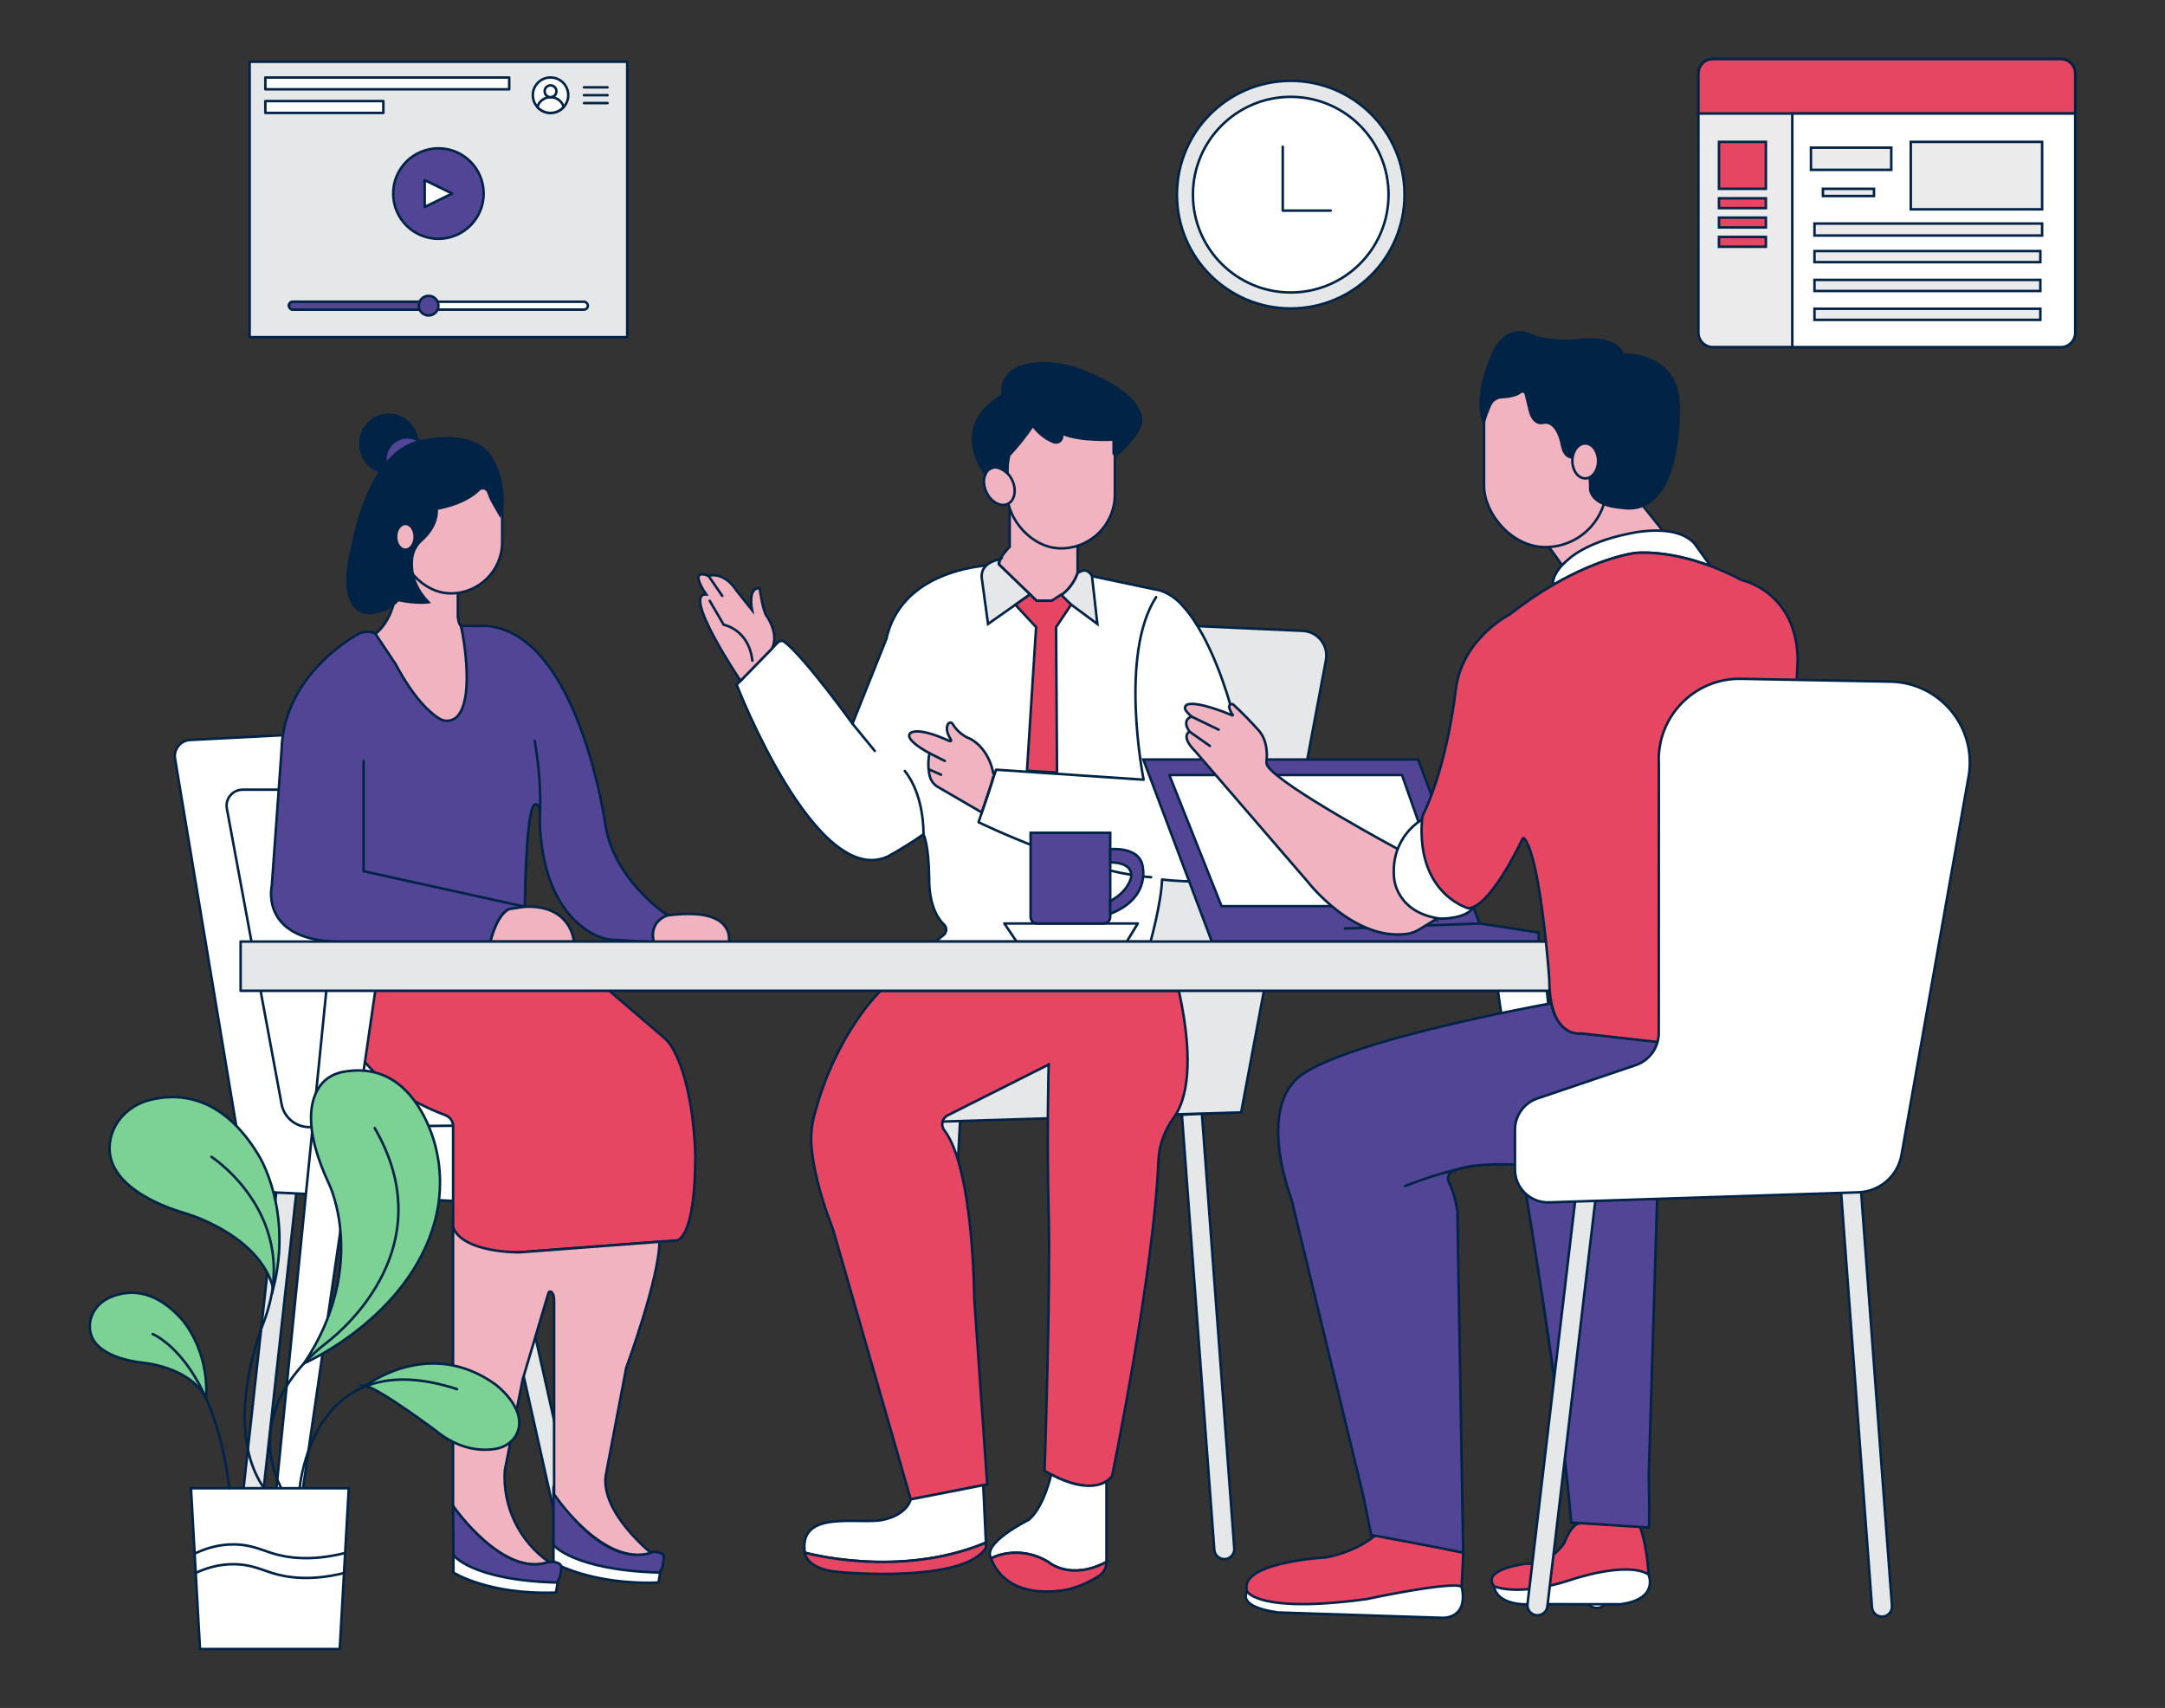 <?xml version="1.0" encoding="UTF-8"?>
<svg xmlns="http://www.w3.org/2000/svg" id="a" width="865.76" height="682.89" viewBox="0 0 865.76 682.89">
  <rect x="0" y="0" width="865.76" height="682.89" fill="#333333" stroke="none"/>
  <g>
    <path d="M489.82,623.38h0c2.22-.13,3.91-2.04,3.76-4.26l-12.96-173.86-7.99,.47,12.96,173.92c.15,2.19,2.03,3.85,4.22,3.73Z" fill="#e6e7e8" stroke="#002346" stroke-linecap="round" stroke-linejoin="round"></path>
    <path d="M370.36,623.38h0c2.22,.16,4.14-1.52,4.27-3.74l9.44-174.08-7.98-.56-9.44,174.15c-.14,2.19,1.52,4.08,3.71,4.24Z" fill="#e6e7e8" stroke="#002346" stroke-linecap="round" stroke-linejoin="round"></path>
    <path d="M443.32,248.75l77.62,3.49c6.01,.27,10.39,5.79,9.28,11.71l-33.9,180.81-130,4,77-200Z" fill="#e6e7e8" stroke="#002346" stroke-miterlimit="10"></path>
    <path d="M229.6,622.43h0c-2.14,.44-4.23-.91-4.71-3.04l-32.84-146.73,7.84-1.61,32.81,146.59c.49,2.18-.91,4.34-3.1,4.79Z" fill="#e6e7e8" stroke="#002346" stroke-linecap="round" stroke-linejoin="round"></path>
    <path d="M221.32,617.75v7s15,9,42,8l.84-4.96-14.84-5.04-28-5Z" fill="#fff" stroke="#002346" stroke-linecap="round" stroke-linejoin="round"></path>
    <path d="M263.32,628.75c-34-1-42-11-42-11v-23.09c0-.38,.53-.48,.67-.12h0c1.92,5.12,4.81,9.83,8.57,13.81,6.81,7.23,18.31,16.42,30,12.16,3.89-.21,4.88,1,4.91,2.18-.03,1.41-.73,5.96-2.14,6.06Z" fill="#524596" stroke="#002346" stroke-miterlimit="10"></path>
    <path d="M181.32,621.75v7s14,9,41,8l.84-4.96-14.84-5.04-27-5Z" fill="#fff" stroke="#002346" stroke-linecap="round" stroke-linejoin="round"></path>
    <path d="M98.4,622.82h0c-2.21-.22-3.81-2.21-3.57-4.42l16.46-149.13,7.96,.81-16.47,149.2c-.24,2.18-2.2,3.76-4.38,3.54Z" fill="#e6e7e8" stroke="#002346" stroke-linecap="round" stroke-linejoin="round"></path>
    <path d="M113.08,293.96l-37.1,1.92c-3.81,.2-6.61,3.67-5.98,7.44l26.91,161.49c1.11,6.68,6.73,11.67,13.49,11.99l75.41,3.59,15-47.14-87.74-139.29Z" fill="#fff" stroke="#002346" stroke-linecap="round" stroke-linejoin="round"></path>
    <path d="M181.2,450.1l-57.44,.55c-5.46,.05-10.16-3.82-11.16-9.19l-21.88-118.16c-.73-3.93,2.29-7.56,6.29-7.56h33.31" fill="none" stroke="#002346" stroke-linecap="round" stroke-linejoin="round"></path>
    <path d="M150.12,253.4s13.32-8.88,6.28-34.92l31.88,8.37-5.19,9.4v10.22s.18,3,1.24,3.8l7.42,32.69-7.79,8.08-35.06-9.09s-.72-6.92,.72-10.1,.5-18.45,.5-18.45Z" fill="#f2b3c1" stroke="#002346" stroke-miterlimit="10"></path>
    <path d="M469.93,446.08c-.17,.27-.35,.52-.53,.76-3.63,5.01-5.89,10.87-6.14,17.05-1.85,45.07-18.55,126.34-18.55,126.34-8.19,9.83-27-2.18-27-2.18,0,0,2.45-73.15,1.64-102.64s0-59.76,0-59.76l-40.38,20.3c-2.23,1.12-2.88,3.99-1.35,5.97,11.75,15.19,11.98,67.34,11.98,67.34l.24,3.54h0l4.94,70.69-30.58,6-31.13-108.07c-5.91-15.08-7.92-26-8.55-32.61-.4-4.19-.04-8.42,1.01-12.5,8.6-33.25,26.64-50.16,26.64-50.16h119.25c6.44,29.46,2.76,43.4-1.49,49.93Z" fill="#e64661" stroke="#002346" stroke-miterlimit="10"></path>
    <path d="M497.88,347.33c-6.06,7.79-33.19,4.33-33.19,4.33-.28,9.23-4.6,24.82-4.6,24.82h-86l3.27-2.66c1.18-.96,1.36-2.7,.4-3.88-.07-.09-.15-.18-.24-.26-6.48-6.09-5.94-18.22-5.94-18.22-.19-14.23-2.3-17.88-2.3-17.88-4.58,3.2-9.33,6.16-14.23,8.85-28.83,13.27-60.47-68.67-60.47-68.67l2.8-2.87,13.67-14c.71-.74,1.86-.83,2.67-.2,8,6,27.17,32.66,27.17,32.66l13.6-34c1.62-7.62,5.91-14.41,12.09-19.15,13.63-10.68,33-10.4,33-10.4l31.33,3.35,30.9,6.51c.82,.1,1.63,.28,2.41,.53,3.42,1.24,6.45,3.36,8.79,6.14,11.69,12.71,18.81,38.92,18.81,38.92,12.7,38.96,6.06,66.08,6.06,66.08Z" fill="#fff" stroke="#002346" stroke-linecap="round" stroke-linejoin="round"></path>
    <path d="M403.76,200.99v17.68s-4.73,4.54-4.14,7.14l14.88,14.39h6.08c4.82-2.08,8.56-6.06,10.34-11v-10.49l-26.46-18.37-.7,.65Z" fill="#f2b3c1" stroke="#002346" stroke-miterlimit="10"></path>
    <path d="M400.02,223.6s-7.87,1-7.46,7.23l2.55,18.65,16.78-11.8-12.31-11.88s-.68-.32,.44-2.2Z" fill="#e6e7e8" stroke="#002346" stroke-miterlimit="10"></path>
    <path d="M423.82,238.39l15,11.09-2.14-19.11s-1.74-4.13-5.75-1.21c-1.32,3.76-3.81,6.99-7.11,9.23Z" fill="#e6e7e8" stroke="#002346" stroke-miterlimit="10"></path>
    <polygon points="406.03 241.8 414.32 250.75 410.68 308.18 422.7 308.89 422.32 250.75 428.32 241.75 424.32 237.75 420.56 240.2 414.5 240.2 411.89 237.68 406.03 241.8" fill="#e64661" stroke="#002346" stroke-miterlimit="10"></polygon>
    <rect x="402.82" y="158.25" width="43" height="61" rx="21.5" ry="21.5" fill="#f2b3c1" stroke="#002346" stroke-miterlimit="10"></rect>
    <ellipse cx="399.62" cy="194.37" rx="5.68" ry="7.87" transform="translate(-44.74 189.43) rotate(-25.3)" fill="#f2b3c1" stroke="#002346" stroke-miterlimit="10"></ellipse>
    <path d="M456.3,168.25c0,3.34-4.57,9.24-9.66,13.46-.52,.43-1.32,.06-1.32-.62v-5.33s-13.27,.82-20.48-2.36c-.07,.36-.1,.72-.09,1.07,.04,1.76-1.83,2.94-3.46,2.28-3.29-1.35-6.16-3.62-8.24-6.59-2.85,4.2-6.02,8.17-9.48,11.88-.53,2.34-.78,4.73-.77,7.13,0,0-3.8-3.55-6.6-1.92-1.05,.41-1.86,1.28-2.19,2.36,0,0-14.7-18.85,6.88-31.53,0,0-2.47-12.59,16.06-12.84,5.32-.07,10.58,.98,15.54,2.9,7.69,2.98,20.09,8.87,23.09,16.66,.45,1.1,.69,2.27,.71,3.46Z" fill="#002346" stroke="#002346" stroke-miterlimit="10"></path>
    <path d="M598.14,390.21l36.18,249c.31,2.12,2.12,3.69,4.26,3.69h0c2.37,0,4.3-1.92,4.3-4.3,0-.14,0-.29-.02-.43l-23.51-234.42-1.11-11-20.1-2.54Z" fill="#fff" stroke="#002346" stroke-linecap="round" stroke-linejoin="round"></path>
    <path d="M613.21,641.39s-14.16,1.55-15.81-7.18l53.09-12,8.73,7.32s4.48,9.89-11.33,11.9l-34.68-.04Z" fill="#fff" stroke="#002346" stroke-miterlimit="10"></path>
    <path d="M498.73,636.36s-4.68,6,12.39,8.35l65.39,2.13s10.89,.91,8-12.48l-14.34-7.7s-46.72,2.92-47.25,3.72-24.19,5.98-24.19,5.98Z" fill="#fff" stroke="#002346" stroke-miterlimit="10"></path>
    <path d="M555.83,607.45s-6.4,11.51-25.51,15.23c0,0-35.58,1.88-31.59,13.68,0,0,4.51,8.88,47.78,3,0,0,33.19-7.16,38-5l.65-13.54-17.41-15.67-11.92,2.3Z" fill="#e64661" stroke="#002346" stroke-miterlimit="10"></path>
    <polygon points="457.19 303.67 484.6 376.48 615.31 376.48 615.31 372.86 591.67 369.24 567.1 303.67 457.19 303.67" fill="#524596" stroke="#002346" stroke-miterlimit="10"></polygon>
    <polygon points="467.61 309.89 488.49 362.32 579.08 362.32 560.65 309.89 467.61 309.89" fill="#fff" stroke="#002346" stroke-linecap="round" stroke-linejoin="round"></polygon>
    <polygon points="401.62 369.24 455 369.24 450.58 376.48 406.53 376.48 401.62 369.24" fill="#fff" stroke="#002346" stroke-linecap="round" stroke-linejoin="round"></polygon>
    <path d="M394.26,616.8c-34.8,14.59-72.42,4-72.42,4-2.59-17.64,21.86-11,31.5-13.17s10.84-8.13,10.84-8.13l29-5.68,1.08,22.98Z" fill="#fff" stroke="#002346" stroke-linecap="round" stroke-linejoin="round"></path>
    <path d="M394.26,616.8v2.12c-9.17,14.35-58.78,9.64-58.78,9.64-13.41-1.17-13.64-7.76-13.64-7.76,0,0,37.62,10.59,72.42-4Z" fill="#e64661" stroke="#002346" stroke-miterlimit="10"></path>
    <path d="M442.47,592.22v32.3c-14.58,7.7-23.27,0-23.27,0-12.24-7.35-22.83-1.47-22.83-1.47-4-6,15.06-15.42,15.06-15.42,6.11-5.16,8.92-18.08,8.92-18.08,15.51,8.27,22.12,2.67,22.12,2.67Z" fill="#fff" stroke="#002346" stroke-linecap="round" stroke-linejoin="round"></path>
    <path d="M442.47,624.52c0,2.27-1.16,4.39-3.07,5.61-3.89,2.52-8.18,4.37-12.68,5.48-26.1,4.47-30.35-12.56-30.35-12.56,0,0,10.59-5.88,22.83,1.47,0,0,8.69,7.7,23.27,0Z" fill="#e64661" stroke="#002346" stroke-miterlimit="10"></path>
    <path d="M618.28,217.2s3.94,5.2,6.54,9.05c4.36,16.5,15.51-9.78,40.02-14.17l-9.39-11.74-17.92-10.74-19.25,27.6Z" fill="#f2b3c1" stroke="#002346" stroke-miterlimit="10"></path>
    <path d="M684.02,226.3c-18.14-6.79-30.28-5.19-30.28-5.19,0,0-13.45,1.58-32.71,12.79-.14-1-.2-5,6.21-10.31,0,0,6.76-6.69,23.7-10.12,0,0,18.91-4.81,26.69,3.89l6.39,8.94Z" fill="#fff" stroke="#002346" stroke-miterlimit="10"></path>
    <path d="M631.51,609.15s-2.73-.45-6,7.81c0,0-5.43,8.73-15.34,8.26,0,0-17.94,2.12-12.74,9,0,0,9.43,4.48,30.91-2.6,0,0,21.94-7.55,30.91-2.12,0,0-.62-14.47-4.91-22.34,0,0-20.1-3-20.1-2s-2.73,3.99-2.73,3.99Z" fill="#e64661" stroke="#002346" stroke-miterlimit="10"></path>
    <rect x="159.82" y="178.25" width="41" height="59" rx="20.5" ry="20.5" fill="#f2b3c1" stroke="#002346" stroke-miterlimit="10"></rect>
    <path d="M261.44,376.62l-15.89-.82c-2.77-.14-5.49-.86-7.95-2.14-23.63-12.37-21.69-48.21-21.69-48.21-.25-5.31-2.41-3.61-2.41-3.61-3.38,4.57-3.62,40.71-3.62,40.71l-6.27,1c-4.82,1.45-7.47,13-7.47,13h-58.44c-34.46,.47-29-22.6-29-22.6l3.88-53.79c.71-31.56,31.37-47,31.37-47,0,0,3.37-1.4,6.2,.29l8,12c7.54,14.12,14,19.7,17.5,21.84,2.2,1.42,5.09,1.16,7-.63,7.84-7.8,1.75-36.38,1.75-36.38h10.37c33.95,3.17,45.5,67.88,47.22,78.88,.25,1.62,.54,3.24,.97,4.82,5.38,20.07,24.08,32.05,24.08,32.05-8.01,2.63-5.6,10.59-5.6,10.59Z" fill="#524596" stroke="#002346" stroke-miterlimit="10"></path>
    <path d="M291.44,376.62h-30c-2-8.6,5.53-10.59,5.53-10.59,3.64-.54,7.32-.73,11-.54h0c15.74,1.02,13.47,11.13,13.47,11.13Z" fill="#f2b3c1" stroke="#002346" stroke-miterlimit="10"></path>
    <path d="M209.88,362.54c18.71-.78,19.63,13.94,19.63,13.94h-33.37s2.36-10.52,7.47-13l6.27-.94Z" fill="#f2b3c1" stroke="#002346" stroke-miterlimit="10"></path>
    <path d="M278.04,461.97c0,13.41-1.16,21.53-2.57,26.44-2.07,7.17-4.63,7.52-4.63,7.52l-62.94,4.75c-29.58,1.07-26.7-10-26.7-10v-40.38c0-1.93-1.19-3.67-3-4.36-58.91-22.51-41.34-68.33-41.34-68.33l43.65,8.3,63.16,10.24,21.76,18.66c1.17,.99,2.18,2.15,3,3.44,9.32,15.04,9.61,43.72,9.61,43.72Z" fill="#e64661" stroke="#002346" stroke-miterlimit="10"></path>
    <path d="M260.31,620.88c-19.36,5.78-38.73-23.42-38.73-23.42v-77.42c0-2.33-.67-3.22-1.24-3.55-.33-.18-.75-.06-.94,.28-.03,.05-.05,.11-.06,.16l-10.34,34.68-7.14,36.34c-.89,14.41,5.77,28.24,17.59,36.53h.07c-18.07,6.58-37.8-21.5-38.35-22.3h0v-111.46c4.09,10.39,26.7,10,26.7,10l55.82-4.22c0,14.46-13.27,50.4-13.27,50.4l-8.14,42.79c-2.34,14.89,18.03,31.19,18.03,31.19Z" fill="#f2b3c1" stroke="#002346" stroke-miterlimit="10"></path>
    <path d="M222.32,632.75c-34-1-41-11-41-11l-.12-19.54h0c.55,.8,20.28,28.88,38.35,22.3,3.89-.21,4.88,1,4.91,2.18-.03,1.41-.73,5.96-2.14,6.06Z" fill="#524596" stroke="#002346" stroke-miterlimit="10"></path>
    <path d="M150.93,390.21l-36.18,249c-.31,2.12-2.12,3.69-4.26,3.69h0c-2.37,0-4.3-1.92-4.3-4.3,0-.14,0-.29,.02-.43l23.52-234.42,1.1-11,20.1-2.54Z" fill="#fff" stroke="#002346" stroke-linecap="round" stroke-linejoin="round"></path>
    <path d="M308.67,259.36l-12.53,12.85s-23.62-35.1-13.75-34.53c0,0-7.53-10.73,.94-7.43,0,0,5.87-2.21,11.29,6l6.1,7.66h0s-1.87-9.17,3.07-8.7c0,0,1.17,9.26,3,11.44,.06-.02,4.88,7.02,1.88,12.71Z" fill="#f2b3c1" stroke="#002346" stroke-miterlimit="10"></path>
    <path d="M392.58,324.83l-17.44-10.13c-1.71-.98-2.94-2.62-3.39-4.54-.66-2.96-.68-6.03-.06-9,0,0-10.37-5.41-7.68-8,0,0,1.8-2.28,11.22,1.26h0c1.37,.51,2.88,1.14,4.57,1.91,.36,.16,.72-.24,.5-.57-1.05-1.6-2.48-4.43-1.07-6.42,.08-.13,.19-.23,.33-.29,.48-.28,1.09-.12,1.37,.36,0,0,0,.01,.01,.02,1.63,2.74,4.13,4.85,7.1,6,0,0,7.35,3.32,9.28,14.32,0-.05,0,2-4.74,15.08Z" fill="#f2b3c1" stroke="#002346" stroke-miterlimit="10"></path>
    <rect x="593.46" y="144.75" width="49" height="74" rx="24.5" ry="24.5" fill="#f2b3c1" stroke="#002346" stroke-miterlimit="10"></rect>
    <path d="M595.77,162.17c-1,2.41-2.06,5.25-2.45,6.57,0,0-4.48-8.85,3.65-27.13,0,0,4.86-13.46,17-6.92,0,0,6.73,2.31,16.93,1.35,0,0,15-2.5,18.08,5.77,0,0,23.27-1.35,22.31,22.5,0,0,1,42.89-23.08,38.66,0,0-11-.38-12.31-7.12,0,0,.57-11.64-4.81-13.61,0,0-4.81,2.84-6.35-3.7,0,0-1.54-11.15-8.08-9.42,0,0-3.65,.77-5-5.39l-1.51-6.19c-.18-.72-.91-1.17-1.63-.99-.2,.05-.38,.14-.54,.27-1.67,1.33-4.71,1.87-7.43,1.98-2.11,.09-3.98,1.41-4.78,3.36Z" fill="#002346" stroke="#002346" stroke-miterlimit="10"></path>
    <ellipse cx="633.91" cy="184.3" rx="5.15" ry="6.98" fill="#f2b3c1" stroke="#002346" stroke-miterlimit="10"></ellipse>
    <path d="M633.82,396.15H96.22v-19.68H632.3c.93,8.67,1.4,15.19,1.4,15.19,0,1.61,0,3.11,.12,4.49Z" fill="#e6e7e8" stroke="#002346" stroke-linecap="round" stroke-linejoin="round"></path>
    <g>
      <ellipse cx="155.52" cy="177.43" rx="11.4" ry="11.59" transform="translate(-17.57 17.09) rotate(-5.95)" fill="#002346" stroke="#002346" stroke-miterlimit="10"></ellipse>
      <ellipse cx="162.92" cy="183.79" rx="8.77" ry="8.92" transform="translate(-18.19 17.89) rotate(-5.95)" fill="#524596" stroke="#002346" stroke-miterlimit="10"></ellipse>
      <path d="M191.48,195.86c-2.24,2.23-7.16,5.78-16.9,7.57,0,0,1.13,6.24-6,12.58-2.07,1.84-3.46,4.37-3.79,7.16-.52,4.42,.21,11.04,6.55,17.62,0,0-4.99,.72-12.13-.9,0,0-3.86,4.85-11.05,5.23-2.96,.16-5.83-1.37-7.26-4.01-1.91-3.52-3.23-10.02-.1-21.75,0,0,6.2-40.82,29.18-43.22,0,0,10.42-2.78,19.96,1.19,9.62,4,12.79,21.08,10.02,28.59l-1.89-3.28c-1.53-2.66-1.82-3.18-2.79-5.85-.1-.27-.24-.52-.42-.73h0c-.89-1.06-2.43-1.16-3.41-.18Z" fill="#002346" stroke="#002346" stroke-miterlimit="10"></path>
    </g>
    <ellipse cx="162.11" cy="214.63" rx="3.71" ry="5.17" fill="#f2b3c1" stroke="#002346" stroke-miterlimit="10"></ellipse>
    <path d="M215.91,325.44s.91-12.19-2.09-29.19" fill="none" stroke="#002346" stroke-linecap="round" stroke-linejoin="round"></path>
    <polyline points="209.88 362.54 145.39 348.34 145.39 304.34" fill="none" stroke="#002346" stroke-linecap="round" stroke-linejoin="round"></polyline>
    <path d="M663.05,467.15l-3.73,122.6c.46,21.76,0,21,0,21l-31-2c-4.18-50.46-20.02-143.01-20.02-143.01-12-.59-19.23,.18-23.6,1.27h0c-1.64,.4-2.87,.85-3.8,1.28-1.6,.75-2.33,2.66-1.55,4.25,2.73,5.58,3.45,11.75,3.45,11.75l2.31,136.53c-14.79-3.07-36.79-7.07-36.79-7.07l-3-15-28.84-119.09c-12.06-34.32,0-45.92,0-45.92,9.28-15.77,103.9-32.59,103.9-32.59,2.26,12.86,11.84,12,11.84,12l35.48,3.46-4.65,50.54Z" fill="#524596" stroke="#002346" stroke-miterlimit="10"></path>
    <path d="M609.14,334.73s5.68-10.48,11.68-26.48" fill="none" stroke="#002346" stroke-linecap="round" stroke-linejoin="round"></path>
    <path d="M589.25,466.1s-12.43,2.14-27.43,8.14" fill="none" stroke="#002346" stroke-linecap="round" stroke-linejoin="round"></path>
    <path d="M614.4,645.82h0c-2.21-.22-3.81-2.21-3.57-4.42l20.46-173.13,7.96,.81-20.47,173.2c-.24,2.18-2.2,3.76-4.38,3.54Z" fill="#e6e7e8" stroke="#002346" stroke-linecap="round" stroke-linejoin="round"></path>
    <path d="M752.82,646.38h0c2.22-.13,3.91-2.04,3.76-4.26l-12.96-173.86-7.99,.47,12.96,173.92c.15,2.19,2.03,3.85,4.22,3.73Z" fill="#e6e7e8" stroke="#002346" stroke-linecap="round" stroke-linejoin="round"></path>
    <line x1="591.67" y1="369.24" x2="537.82" y2="371.25" fill="none" stroke="#002346" stroke-linecap="round" stroke-linejoin="round"></line>
    <path d="M574.65,367.29l-7.23,4.39c-1.4,.86-2.96,1.44-4.58,1.69-21.53,3.11-40-20.94-40-20.94l-44.83-52c-6.19-6.19-2.34-7.9-2.34-7.9-3.42-4.92,.85-6,.85-6-1.25-1.08-1.98-1.93-2.4-2.57-.59-.88-.11-2.11,.93-2.36,4.39-1.03,15.05,3.28,17.75,4.43,.14,.06,.27-.11,.17-.23-.74-.9-1.23-1.97-1.43-3.1-.17-.97,1.03-1.59,1.74-.92,3.6,3.34,7.03,6.85,10.29,10.52,3.44,4.14,3.14,9.93,2.9,12.02-.09,.73,.07,1.48,.5,2.09,5.92,8.34,51.96,33.04,51.96,33.04l9.53,17.53,6.19,10.33Z" fill="#f2b3c1" stroke="#002346" stroke-miterlimit="10"></path>
    <path d="M568.63,327.72s-12.74,6.9-11.14,23.41c0,0,.71,13.68,18.29,16.16,0,0,10.45,.36,13.57-4.7l-13.39-10.75-4.8-16-2.53-8.12Z" fill="#fff" stroke="#002346" stroke-miterlimit="10"></path>
    <path d="M718.86,263.79s0,.02,0,.03l-.17,4.16-.23,5.27-4.68,111.26c0,.14-.07,.27-.19,.35l-41.11,31.02-.87,.67c-.08,.06-.18,.1-.29,.1h-8.28s-.03,0-.05,0l-30.69-3.45s-.07,0-.11,0c-.8,.12-11.01,1.25-12.47-17.06-.12-1.38-.17-2.87-.17-4.48,0,0,0-.01,0-.02-.02-.23-.47-6.67-1.36-15.18-1.54-14.75-4.38-35.69-8.55-41.17-.21-.28-.64-.23-.79,.08-1.97,4.16-13.14,26.94-21.53,27.81-.07,0-.13,0-.19-.02-1.52-.45-20.68-6.75-18.48-35.45,.08-.91,.32-1.81,.73-2.63l.65-1.37c2.63-5.76,8.8-21.47,12.13-48.05,2.51-19.97,20.63-29.52,21.53-29.98,.02-.01,.05-.03,.07-.05,5.48-4.32,11.26-8.26,17.29-11.77,19.26-11.18,32.71-12.72,32.71-12.72,0,0,12.14-1.6,30.28,5.19,4.24,1.59,8.36,3.45,12.36,5.57,.04,.02,.07,.03,.11,.04,1.17,.26,21.95,5.24,22.38,31.84Z" fill="#e64661" stroke="#002346" stroke-miterlimit="10"></path>
    <line x1="475.67" y1="292.53" x2="483.82" y2="298.25" fill="none" stroke="#002346" stroke-linecap="round" stroke-linejoin="round"></line>
    <line x1="476.52" y1="286.53" x2="487.32" y2="291.75" fill="none" stroke="#002346" stroke-linecap="round" stroke-linejoin="round"></line>
    <path d="M787.21,310.5l-26.82,151.25c-1.5,8.45-8.71,14.7-17.29,14.98l-123.66,4.02c-7.45,.24-13.62-5.73-13.62-13.18v-15.86c0-5.65,3.6-10.68,8.95-12.49l39.3-13.33c5.53-1.87,9.25-7.06,9.25-12.9l.04-107.37c-1.1-18.81,14.05-34.57,32.88-34.21l59.75,1.13c19.86,.37,34.69,18.41,31.22,37.97Z" fill="#fff" stroke="#002346" stroke-linecap="round" stroke-linejoin="round"></path>
    <line x1="340.89" y1="289.35" x2="349.82" y2="300.25" fill="none" stroke="#002346" stroke-linecap="round" stroke-linejoin="round"></line>
    <line x1="283.33" y1="230.25" x2="288.82" y2="238.25" fill="none" stroke="#002346" stroke-linecap="round" stroke-linejoin="round"></line>
    <path d="M283.8,240.2l5.61,9.61s9.99,1.74,11.45,14.34" fill="none" stroke="#002346" stroke-linecap="round" stroke-linejoin="round"></path>
    <path d="M369.28,333.58s.54-15.33-7.46-25.33" fill="none" stroke="#002346" stroke-linecap="round" stroke-linejoin="round"></path>
    <path d="M462.32,238.75c-15,23-5,73-5,73l-59-4-7,21s41,20,69,22" fill="none" stroke="#002346" stroke-linecap="round" stroke-linejoin="round"></path>
    <line x1="371.69" y1="301.16" x2="377.82" y2="304.25" fill="none" stroke="#002346" stroke-linecap="round" stroke-linejoin="round"></line>
    <line x1="371.47" y1="307.63" x2="376.32" y2="309.75" fill="none" stroke="#002346" stroke-linecap="round" stroke-linejoin="round"></line>
    <path d="M443.97,332.98v33.69c0,1.41-1.15,2.56-2.56,2.56,0,0,0,0-.01,0h-26.7c-1.42,0-2.56-1.14-2.57-2.56v-33.69h31.84Z" fill="#524596" stroke="#002346" stroke-miterlimit="10"></path>
    <path d="M456.67,345.25c-2.14-6.85-12.7-5.71-12.7-5.71v5.29s9.56-.43,8.28,6.28c0,0-1.29,5.57-8.28,9.13v5.14c17.13-6.71,12.7-20.13,12.7-20.13Z" fill="#524596" stroke="#002346" stroke-miterlimit="10"></path>
    <g>
      <rect x="99.82" y="24.69" width="151" height="110.1" fill="#e6e7e8" stroke="#002346" stroke-linecap="round" stroke-linejoin="round"></rect>
      <g>
        <rect x="106.11" y="30.99" width="97.52" height="4.72" fill="#fff" stroke="#002346" stroke-linecap="round" stroke-linejoin="round"></rect>
        <rect x="106.11" y="40.42" width="47.19" height="4.72" fill="#fff" stroke="#002346" stroke-linecap="round" stroke-linejoin="round"></rect>
      </g>
      <path d="M227.23,38.06c0,1.81-.68,3.46-1.81,4.7-1.27,1.46-3.16,2.38-5.27,2.38s-4-.91-5.27-2.38c-1.13-1.24-1.81-2.89-1.81-4.7,0-3.92,3.16-7.08,7.08-7.08s7.08,3.16,7.08,7.08Z" fill="#fff" stroke="#002346" stroke-linecap="round" stroke-linejoin="round"></path>
      <path d="M225.42,42.77c-1.27,1.46-3.16,2.38-5.27,2.38s-4-.91-5.27-2.38c.68-2.27,2.78-3.92,5.27-3.92s4.59,1.65,5.27,3.92Z" fill="#fff" stroke="#002346" stroke-linecap="round" stroke-linejoin="round"></path>
      <circle cx="220.15" cy="36.49" r="2.36" fill="#fff" stroke="#002346" stroke-linecap="round" stroke-linejoin="round"></circle>
      <g>
        <line x1="233.52" y1="34.92" x2="242.95" y2="34.92" fill="#fff" stroke="#002346" stroke-linecap="round" stroke-linejoin="round"></line>
        <line x1="233.52" y1="38.06" x2="242.95" y2="38.06" fill="#fff" stroke="#002346" stroke-linecap="round" stroke-linejoin="round"></line>
        <line x1="233.52" y1="41.21" x2="242.95" y2="41.21" fill="#fff" stroke="#002346" stroke-linecap="round" stroke-linejoin="round"></line>
      </g>
      <circle cx="175.32" cy="77.39" r="18.09" fill="#524596" stroke="#002346" stroke-miterlimit="10"></circle>
      <polygon points="169.83 82.73 169.83 72.04 180.81 77.39 169.83 82.73" fill="#fff" stroke="#002346" stroke-linecap="round" stroke-linejoin="round"></polygon>
      <rect x="115.55" y="120.64" width="119.54" height="3.15" rx="1.57" ry="1.57" fill="#fff" stroke="#002346" stroke-linecap="round" stroke-linejoin="round"></rect>
      <rect x="115.55" y="120.64" width="55.05" height="3.15" rx="1.57" ry="1.57" fill="#524596" stroke="#002346" stroke-miterlimit="10"></rect>
      <circle cx="171.39" cy="122.21" r="3.93" fill="#524596" stroke="#002346" stroke-miterlimit="10"></circle>
    </g>
  </g>
  <path d="M829.85,29.32v103.69c0,3.18-2.57,5.76-5.75,5.77h-139.15c-3.18,0-5.76-2.59-5.77-5.77V29.32c0-3.18,2.59-5.76,5.77-5.76h139.15c3.18,0,5.75,2.57,5.75,5.75h0Z" fill="#ebebeb" stroke="#002346" stroke-miterlimit="10"></path>
  <path d="M829.85,29.32v16.07h-150.67V29.39c0-3.18,2.59-5.76,5.77-5.76h139.15c3.15,0,5.72,2.54,5.75,5.69Z" fill="#e64661" stroke="#002346" stroke-miterlimit="10"></path>
  <rect x="687.4" y="56.73" width="18.76" height="18.76" fill="#e64661" stroke="#002346" stroke-miterlimit="10"></rect>
  <rect x="687.4" y="79.28" width="18.76" height="3.93" fill="#e64661" stroke="#002346" stroke-miterlimit="10"></rect>
  <rect x="687.4" y="87.01" width="18.76" height="3.93" fill="#e64661" stroke="#002346" stroke-miterlimit="10"></rect>
  <rect x="687.4" y="94.73" width="18.76" height="3.93" fill="#e64661" stroke="#002346" stroke-miterlimit="10"></rect>
  <path d="M829.85,45.39v87.64c0,3.18-2.57,5.76-5.75,5.77h-107.38V45.39h113.13Z" fill="#fff" stroke="#002346" stroke-miterlimit="10"></path>
  <rect x="724.18" y="59.04" width="32.12" height="8.87" fill="#ebebeb" stroke="#002346" stroke-miterlimit="10"></rect>
  <rect x="764.1" y="56.73" width="52.52" height="26.97" fill="#ebebeb" stroke="#002346" stroke-miterlimit="10"></rect>
  <rect x="728.97" y="75.49" width="20.41" height="2.88" fill="#ebebeb" stroke="#002346" stroke-miterlimit="10"></rect>
  <rect x="725.59" y="89.38" width="91.03" height="4.79" fill="#ebebeb" stroke="#002346" stroke-miterlimit="10"></rect>
  <rect x="725.59" y="100.38" width="90.32" height="4.44" fill="#ebebeb" stroke="#002346" stroke-miterlimit="10"></rect>
  <rect x="725.59" y="111.91" width="90.32" height="4.44" fill="#ebebeb" stroke="#002346" stroke-miterlimit="10"></rect>
  <rect x="725.59" y="123.45" width="90.32" height="4.44" fill="#ebebeb" stroke="#002346" stroke-miterlimit="10"></rect>
  <g>
    <path d="M44.2,455.41c1.6-7.68,7.85-13.56,15.6-15.56,10.97-2.84,28.99-2.43,43.72,22.22,0,0,13.76,21.79,5.7,53.38,0,0-1.65-16.04-27.57-27.52-2.86-1.27-5.82-2.31-8.82-3.21-8.1-2.45-32.36-11.36-28.63-29.3Z" fill="#7cd295" stroke="#002346" stroke-miterlimit="10"></path>
    <path d="M137.11,428.58c-3.5,.65-6.72,2.45-8.86,5.24-4.17,5.44-7.32,16.85,3.4,39.73,0,0,15.82,32.62-10.04,71.55,0,0,41.71-18.18,52.24-56.66,3.64-13.32,2.59-27.53-3.27-40.07-5.31-11.34-15.29-23.18-33.46-19.79Z" fill="#7cd295" stroke="#002346" stroke-miterlimit="10"></path>
    <path d="M113.78,597.24s-20.23-29.17,14.68-58.67c.79-.66,1.59-1.29,2.41-1.92,6.58-5.1,46.31-38.64,18.96-85.6" fill="none" stroke="#002346" stroke-linecap="round" stroke-linejoin="round"></path>
    <path d="M84.56,462.54s36.94,23.88,20.91,66.08c0,0-17.83,43.08,1.1,67.74" fill="none" stroke="#002346" stroke-linecap="round" stroke-linejoin="round"></path>
    <path d="M35.91,530.24c.04-4.87,3.15-9.18,7.65-11.27,6.34-2.95,17.36-4.73,29.2,8.65,0,0,10.73,11.55,9.69,31.37,0,.1-.14,.13-.18,.04-.78-1.89-4.85-9.67-19.81-13.26-1.88-.45-3.8-.76-5.73-.97-5.19-.59-20.91-3.3-20.82-14.55Z" fill="#7cd295" stroke="#002346" stroke-miterlimit="10"></path>
    <path d="M146.23,554.08s25.25-19.66,51.83-.58c0,0,12.29,9.06,9.05,18.66-1.29,3.83-4.84,6.48-8.92,7.15-5.31,.87-14.33,.6-24.04-7.37,0,0-21.57-16.15-27.93-17.86Z" fill="#7cd295" stroke="#002346" stroke-miterlimit="10"></path>
    <path d="M119.64,596.8s3.61-60.77,63.09-41.39" fill="none" stroke="#002346" stroke-linecap="round" stroke-linejoin="round"></path>
    <polygon points="135.86 659.33 79.98 659.33 76.37 595.04 139.47 595.04 135.86 659.33" fill="#fff" stroke="#002346" stroke-miterlimit="10"></polygon>
    <path d="M78.18,621.02c3.66-1.71,9.14-3.66,15.77-3.52,6.47,.13,10.56,2.18,14.88,3.52,6.22,1.94,15.57,3.25,28.83,0" fill="none" stroke="#002346" stroke-linecap="round" stroke-linejoin="round"></path>
    <path d="M78.18,628.94c3.66-1.71,9.14-3.66,15.77-3.52,6.47,.13,10.56,2.18,14.88,3.52,6.22,1.94,15.57,3.25,28.83,0" fill="none" stroke="#002346" stroke-linecap="round" stroke-linejoin="round"></path>
    <path d="M61.05,533.39s24.34,9.69,30.65,61.65" fill="none" stroke="#002346" stroke-linecap="round" stroke-linejoin="round"></path>
  </g>
  <circle cx="516.15" cy="77.83" r="45.5" fill="#e6e7e8" stroke="#002346" stroke-miterlimit="10"></circle>
  <circle cx="516.15" cy="77.83" r="39.11" fill="#fff" stroke="#002346" stroke-miterlimit="10"></circle>
  <polyline points="512.96 58.67 512.96 84.21 532.12 84.21" fill="none" stroke="#002346" stroke-linecap="round" stroke-linejoin="round"></polyline>
</svg>
